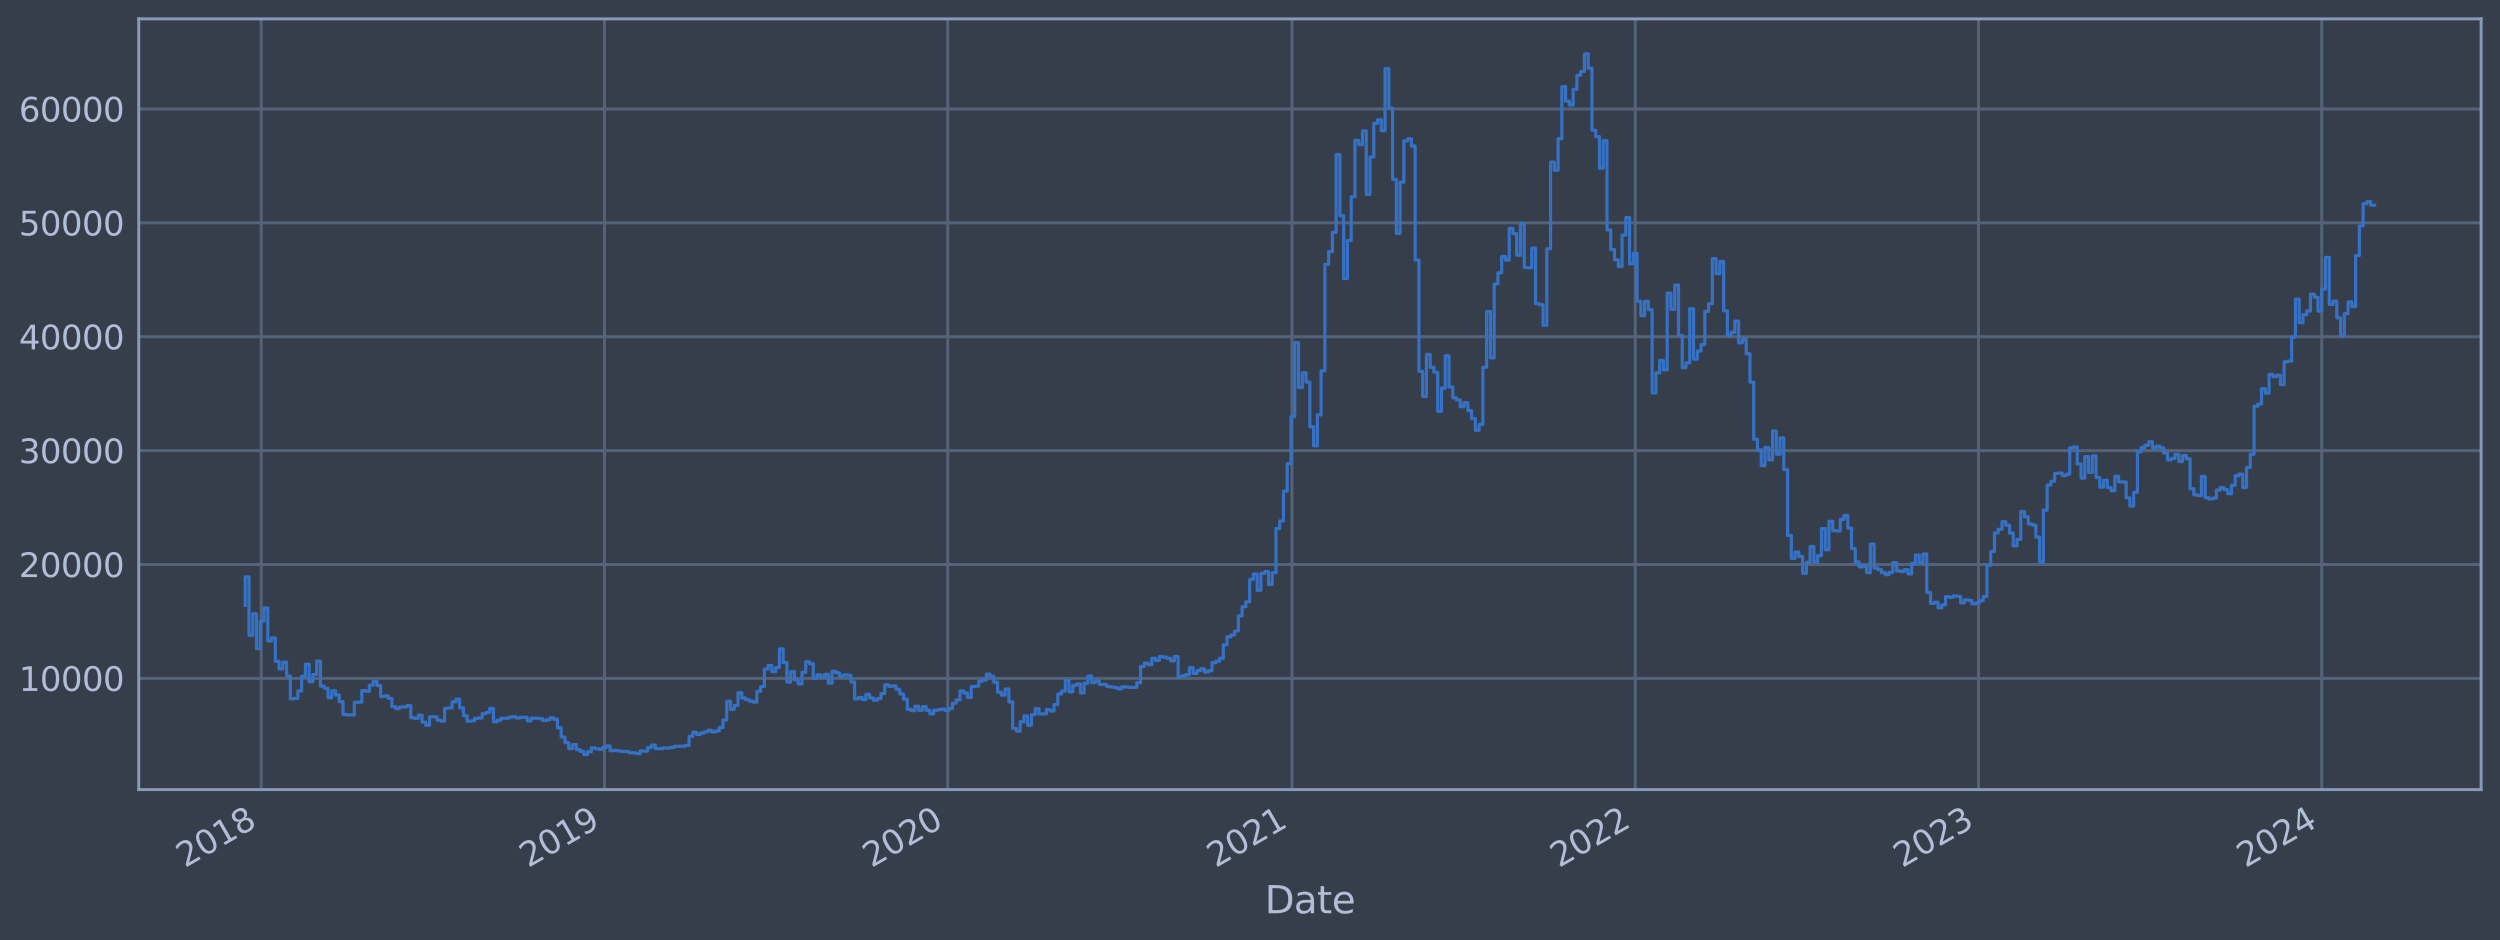 <?xml version="1.0" encoding="utf-8" standalone="no"?>
<!DOCTYPE svg PUBLIC "-//W3C//DTD SVG 1.1//EN"
  "http://www.w3.org/Graphics/SVG/1.1/DTD/svg11.dtd">
<svg xmlns:xlink="http://www.w3.org/1999/xlink" width="952.884pt" height="358.291pt" viewBox="0 0 952.884 358.291" xmlns="http://www.w3.org/2000/svg" version="1.1">
 <defs>
  <style type="text/css">*{stroke-linejoin: round; stroke-linecap: butt}</style>
 </defs>
 <g id="figure_1">
  <g id="patch_1">
   <path d="M 0 358.291 
L 952.884 358.291 
L 952.884 0 
L 0 0 
z
" style="fill: #373e4b"/>
  </g>
  <g id="axes_1">
   <g id="patch_2">
    <path d="M 52.884 300.96 
L 945.684 300.96 
L 945.684 7.2 
L 52.884 7.2 
z
" style="fill: #373e4b"/>
   </g>
   <g id="matplotlib.axis_1">
    <g id="xtick_1">
     <g id="line2d_1">
      <path d="M 99.559 300.96 
L 99.559 7.2 
" clip-path="url(#p005acba44d)" style="fill: none; stroke: #546379; stroke-width: 1.12; stroke-linecap: square"/>
     </g>
     <g id="line2d_2"/>
     <g id="text_1">
      <!-- 2018 -->
      <g style="fill: #b1bed6" transform="translate(70.478 330.885) rotate(-30) scale(0.126 -0.126)">
       <defs>
        <path id="DejaVuSans-32" d="M 1228 531 
L 3431 531 
L 3431 0 
L 469 0 
L 469 531 
Q 828 903 1448 1529 
Q 2069 2156 2228 2338 
Q 2531 2678 2651 2914 
Q 2772 3150 2772 3378 
Q 2772 3750 2511 3984 
Q 2250 4219 1831 4219 
Q 1534 4219 1204 4116 
Q 875 4013 500 3803 
L 500 4441 
Q 881 4594 1212 4672 
Q 1544 4750 1819 4750 
Q 2544 4750 2975 4387 
Q 3406 4025 3406 3419 
Q 3406 3131 3298 2873 
Q 3191 2616 2906 2266 
Q 2828 2175 2409 1742 
Q 1991 1309 1228 531 
z
" transform="scale(0.016)"/>
        <path id="DejaVuSans-30" d="M 2034 4250 
Q 1547 4250 1301 3770 
Q 1056 3291 1056 2328 
Q 1056 1369 1301 889 
Q 1547 409 2034 409 
Q 2525 409 2770 889 
Q 3016 1369 3016 2328 
Q 3016 3291 2770 3770 
Q 2525 4250 2034 4250 
z
M 2034 4750 
Q 2819 4750 3233 4129 
Q 3647 3509 3647 2328 
Q 3647 1150 3233 529 
Q 2819 -91 2034 -91 
Q 1250 -91 836 529 
Q 422 1150 422 2328 
Q 422 3509 836 4129 
Q 1250 4750 2034 4750 
z
" transform="scale(0.016)"/>
        <path id="DejaVuSans-31" d="M 794 531 
L 1825 531 
L 1825 4091 
L 703 3866 
L 703 4441 
L 1819 4666 
L 2450 4666 
L 2450 531 
L 3481 531 
L 3481 0 
L 794 0 
L 794 531 
z
" transform="scale(0.016)"/>
        <path id="DejaVuSans-38" d="M 2034 2216 
Q 1584 2216 1326 1975 
Q 1069 1734 1069 1313 
Q 1069 891 1326 650 
Q 1584 409 2034 409 
Q 2484 409 2743 651 
Q 3003 894 3003 1313 
Q 3003 1734 2745 1975 
Q 2488 2216 2034 2216 
z
M 1403 2484 
Q 997 2584 770 2862 
Q 544 3141 544 3541 
Q 544 4100 942 4425 
Q 1341 4750 2034 4750 
Q 2731 4750 3128 4425 
Q 3525 4100 3525 3541 
Q 3525 3141 3298 2862 
Q 3072 2584 2669 2484 
Q 3125 2378 3379 2068 
Q 3634 1759 3634 1313 
Q 3634 634 3220 271 
Q 2806 -91 2034 -91 
Q 1263 -91 848 271 
Q 434 634 434 1313 
Q 434 1759 690 2068 
Q 947 2378 1403 2484 
z
M 1172 3481 
Q 1172 3119 1398 2916 
Q 1625 2713 2034 2713 
Q 2441 2713 2670 2916 
Q 2900 3119 2900 3481 
Q 2900 3844 2670 4047 
Q 2441 4250 2034 4250 
Q 1625 4250 1398 4047 
Q 1172 3844 1172 3481 
z
" transform="scale(0.016)"/>
       </defs>
       <use xlink:href="#DejaVuSans-32"/>
       <use xlink:href="#DejaVuSans-30" x="63.623"/>
       <use xlink:href="#DejaVuSans-31" x="127.246"/>
       <use xlink:href="#DejaVuSans-38" x="190.869"/>
      </g>
     </g>
    </g>
    <g id="xtick_2">
     <g id="line2d_3">
      <path d="M 230.397 300.96 
L 230.397 7.2 
" clip-path="url(#p005acba44d)" style="fill: none; stroke: #546379; stroke-width: 1.12; stroke-linecap: square"/>
     </g>
     <g id="line2d_4"/>
     <g id="text_2">
      <!-- 2019 -->
      <g style="fill: #b1bed6" transform="translate(201.316 330.885) rotate(-30) scale(0.126 -0.126)">
       <defs>
        <path id="DejaVuSans-39" d="M 703 97 
L 703 672 
Q 941 559 1184 500 
Q 1428 441 1663 441 
Q 2288 441 2617 861 
Q 2947 1281 2994 2138 
Q 2813 1869 2534 1725 
Q 2256 1581 1919 1581 
Q 1219 1581 811 2004 
Q 403 2428 403 3163 
Q 403 3881 828 4315 
Q 1253 4750 1959 4750 
Q 2769 4750 3195 4129 
Q 3622 3509 3622 2328 
Q 3622 1225 3098 567 
Q 2575 -91 1691 -91 
Q 1453 -91 1209 -44 
Q 966 3 703 97 
z
M 1959 2075 
Q 2384 2075 2632 2365 
Q 2881 2656 2881 3163 
Q 2881 3666 2632 3958 
Q 2384 4250 1959 4250 
Q 1534 4250 1286 3958 
Q 1038 3666 1038 3163 
Q 1038 2656 1286 2365 
Q 1534 2075 1959 2075 
z
" transform="scale(0.016)"/>
       </defs>
       <use xlink:href="#DejaVuSans-32"/>
       <use xlink:href="#DejaVuSans-30" x="63.623"/>
       <use xlink:href="#DejaVuSans-31" x="127.246"/>
       <use xlink:href="#DejaVuSans-39" x="190.869"/>
      </g>
     </g>
    </g>
    <g id="xtick_3">
     <g id="line2d_5">
      <path d="M 361.234 300.96 
L 361.234 7.2 
" clip-path="url(#p005acba44d)" style="fill: none; stroke: #546379; stroke-width: 1.12; stroke-linecap: square"/>
     </g>
     <g id="line2d_6"/>
     <g id="text_3">
      <!-- 2020 -->
      <g style="fill: #b1bed6" transform="translate(332.153 330.885) rotate(-30) scale(0.126 -0.126)">
       <use xlink:href="#DejaVuSans-32"/>
       <use xlink:href="#DejaVuSans-30" x="63.623"/>
       <use xlink:href="#DejaVuSans-32" x="127.246"/>
       <use xlink:href="#DejaVuSans-30" x="190.869"/>
      </g>
     </g>
    </g>
    <g id="xtick_4">
     <g id="line2d_7">
      <path d="M 492.43 300.96 
L 492.43 7.2 
" clip-path="url(#p005acba44d)" style="fill: none; stroke: #546379; stroke-width: 1.12; stroke-linecap: square"/>
     </g>
     <g id="line2d_8"/>
     <g id="text_4">
      <!-- 2021 -->
      <g style="fill: #b1bed6" transform="translate(463.349 330.885) rotate(-30) scale(0.126 -0.126)">
       <use xlink:href="#DejaVuSans-32"/>
       <use xlink:href="#DejaVuSans-30" x="63.623"/>
       <use xlink:href="#DejaVuSans-32" x="127.246"/>
       <use xlink:href="#DejaVuSans-31" x="190.869"/>
      </g>
     </g>
    </g>
    <g id="xtick_5">
     <g id="line2d_9">
      <path d="M 623.268 300.96 
L 623.268 7.2 
" clip-path="url(#p005acba44d)" style="fill: none; stroke: #546379; stroke-width: 1.12; stroke-linecap: square"/>
     </g>
     <g id="line2d_10"/>
     <g id="text_5">
      <!-- 2022 -->
      <g style="fill: #b1bed6" transform="translate(594.187 330.885) rotate(-30) scale(0.126 -0.126)">
       <use xlink:href="#DejaVuSans-32"/>
       <use xlink:href="#DejaVuSans-30" x="63.623"/>
       <use xlink:href="#DejaVuSans-32" x="127.246"/>
       <use xlink:href="#DejaVuSans-32" x="190.869"/>
      </g>
     </g>
    </g>
    <g id="xtick_6">
     <g id="line2d_11">
      <path d="M 754.105 300.96 
L 754.105 7.2 
" clip-path="url(#p005acba44d)" style="fill: none; stroke: #546379; stroke-width: 1.12; stroke-linecap: square"/>
     </g>
     <g id="line2d_12"/>
     <g id="text_6">
      <!-- 2023 -->
      <g style="fill: #b1bed6" transform="translate(725.024 330.885) rotate(-30) scale(0.126 -0.126)">
       <defs>
        <path id="DejaVuSans-33" d="M 2597 2516 
Q 3050 2419 3304 2112 
Q 3559 1806 3559 1356 
Q 3559 666 3084 287 
Q 2609 -91 1734 -91 
Q 1441 -91 1130 -33 
Q 819 25 488 141 
L 488 750 
Q 750 597 1062 519 
Q 1375 441 1716 441 
Q 2309 441 2620 675 
Q 2931 909 2931 1356 
Q 2931 1769 2642 2001 
Q 2353 2234 1838 2234 
L 1294 2234 
L 1294 2753 
L 1863 2753 
Q 2328 2753 2575 2939 
Q 2822 3125 2822 3475 
Q 2822 3834 2567 4026 
Q 2313 4219 1838 4219 
Q 1578 4219 1281 4162 
Q 984 4106 628 3988 
L 628 4550 
Q 988 4650 1302 4700 
Q 1616 4750 1894 4750 
Q 2613 4750 3031 4423 
Q 3450 4097 3450 3541 
Q 3450 3153 3228 2886 
Q 3006 2619 2597 2516 
z
" transform="scale(0.016)"/>
       </defs>
       <use xlink:href="#DejaVuSans-32"/>
       <use xlink:href="#DejaVuSans-30" x="63.623"/>
       <use xlink:href="#DejaVuSans-32" x="127.246"/>
       <use xlink:href="#DejaVuSans-33" x="190.869"/>
      </g>
     </g>
    </g>
    <g id="xtick_7">
     <g id="line2d_13">
      <path d="M 884.943 300.96 
L 884.943 7.2 
" clip-path="url(#p005acba44d)" style="fill: none; stroke: #546379; stroke-width: 1.12; stroke-linecap: square"/>
     </g>
     <g id="line2d_14"/>
     <g id="text_7">
      <!-- 2024 -->
      <g style="fill: #b1bed6" transform="translate(855.862 330.885) rotate(-30) scale(0.126 -0.126)">
       <defs>
        <path id="DejaVuSans-34" d="M 2419 4116 
L 825 1625 
L 2419 1625 
L 2419 4116 
z
M 2253 4666 
L 3047 4666 
L 3047 1625 
L 3713 1625 
L 3713 1100 
L 3047 1100 
L 3047 0 
L 2419 0 
L 2419 1100 
L 313 1100 
L 313 1709 
L 2253 4666 
z
" transform="scale(0.016)"/>
       </defs>
       <use xlink:href="#DejaVuSans-32"/>
       <use xlink:href="#DejaVuSans-30" x="63.623"/>
       <use xlink:href="#DejaVuSans-32" x="127.246"/>
       <use xlink:href="#DejaVuSans-34" x="190.869"/>
      </g>
     </g>
    </g>
    <g id="text_8">
     <!-- Date -->
     <g style="fill: #b1bed6" transform="translate(482.075 348.096) scale(0.144 -0.144)">
      <defs>
       <path id="DejaVuSans-44" d="M 1259 4147 
L 1259 519 
L 2022 519 
Q 2988 519 3436 956 
Q 3884 1394 3884 2338 
Q 3884 3275 3436 3711 
Q 2988 4147 2022 4147 
L 1259 4147 
z
M 628 4666 
L 1925 4666 
Q 3281 4666 3915 4102 
Q 4550 3538 4550 2338 
Q 4550 1131 3912 565 
Q 3275 0 1925 0 
L 628 0 
L 628 4666 
z
" transform="scale(0.016)"/>
       <path id="DejaVuSans-61" d="M 2194 1759 
Q 1497 1759 1228 1600 
Q 959 1441 959 1056 
Q 959 750 1161 570 
Q 1363 391 1709 391 
Q 2188 391 2477 730 
Q 2766 1069 2766 1631 
L 2766 1759 
L 2194 1759 
z
M 3341 1997 
L 3341 0 
L 2766 0 
L 2766 531 
Q 2569 213 2275 61 
Q 1981 -91 1556 -91 
Q 1019 -91 701 211 
Q 384 513 384 1019 
Q 384 1609 779 1909 
Q 1175 2209 1959 2209 
L 2766 2209 
L 2766 2266 
Q 2766 2663 2505 2880 
Q 2244 3097 1772 3097 
Q 1472 3097 1187 3025 
Q 903 2953 641 2809 
L 641 3341 
Q 956 3463 1253 3523 
Q 1550 3584 1831 3584 
Q 2591 3584 2966 3190 
Q 3341 2797 3341 1997 
z
" transform="scale(0.016)"/>
       <path id="DejaVuSans-74" d="M 1172 4494 
L 1172 3500 
L 2356 3500 
L 2356 3053 
L 1172 3053 
L 1172 1153 
Q 1172 725 1289 603 
Q 1406 481 1766 481 
L 2356 481 
L 2356 0 
L 1766 0 
Q 1100 0 847 248 
Q 594 497 594 1153 
L 594 3053 
L 172 3053 
L 172 3500 
L 594 3500 
L 594 4494 
L 1172 4494 
z
" transform="scale(0.016)"/>
       <path id="DejaVuSans-65" d="M 3597 1894 
L 3597 1613 
L 953 1613 
Q 991 1019 1311 708 
Q 1631 397 2203 397 
Q 2534 397 2845 478 
Q 3156 559 3463 722 
L 3463 178 
Q 3153 47 2828 -22 
Q 2503 -91 2169 -91 
Q 1331 -91 842 396 
Q 353 884 353 1716 
Q 353 2575 817 3079 
Q 1281 3584 2069 3584 
Q 2775 3584 3186 3129 
Q 3597 2675 3597 1894 
z
M 3022 2063 
Q 3016 2534 2758 2815 
Q 2500 3097 2075 3097 
Q 1594 3097 1305 2825 
Q 1016 2553 972 2059 
L 3022 2063 
z
" transform="scale(0.016)"/>
      </defs>
      <use xlink:href="#DejaVuSans-44"/>
      <use xlink:href="#DejaVuSans-61" x="77.002"/>
      <use xlink:href="#DejaVuSans-74" x="138.281"/>
      <use xlink:href="#DejaVuSans-65" x="177.49"/>
     </g>
    </g>
   </g>
   <g id="matplotlib.axis_2">
    <g id="ytick_1">
     <g id="line2d_15">
      <path d="M 52.884 258.563 
L 945.684 258.563 
" clip-path="url(#p005acba44d)" style="fill: none; stroke: #546379; stroke-width: 1.12; stroke-linecap: square"/>
     </g>
     <g id="line2d_16"/>
     <g id="text_9">
      <!-- 10000 -->
      <g style="fill: #b1bed6" transform="translate(7.2 263.35) scale(0.126 -0.126)">
       <use xlink:href="#DejaVuSans-31"/>
       <use xlink:href="#DejaVuSans-30" x="63.623"/>
       <use xlink:href="#DejaVuSans-30" x="127.246"/>
       <use xlink:href="#DejaVuSans-30" x="190.869"/>
       <use xlink:href="#DejaVuSans-30" x="254.492"/>
      </g>
     </g>
    </g>
    <g id="ytick_2">
     <g id="line2d_17">
      <path d="M 52.884 215.161 
L 945.684 215.161 
" clip-path="url(#p005acba44d)" style="fill: none; stroke: #546379; stroke-width: 1.12; stroke-linecap: square"/>
     </g>
     <g id="line2d_18"/>
     <g id="text_10">
      <!-- 20000 -->
      <g style="fill: #b1bed6" transform="translate(7.2 219.948) scale(0.126 -0.126)">
       <use xlink:href="#DejaVuSans-32"/>
       <use xlink:href="#DejaVuSans-30" x="63.623"/>
       <use xlink:href="#DejaVuSans-30" x="127.246"/>
       <use xlink:href="#DejaVuSans-30" x="190.869"/>
       <use xlink:href="#DejaVuSans-30" x="254.492"/>
      </g>
     </g>
    </g>
    <g id="ytick_3">
     <g id="line2d_19">
      <path d="M 52.884 171.76 
L 945.684 171.76 
" clip-path="url(#p005acba44d)" style="fill: none; stroke: #546379; stroke-width: 1.12; stroke-linecap: square"/>
     </g>
     <g id="line2d_20"/>
     <g id="text_11">
      <!-- 30000 -->
      <g style="fill: #b1bed6" transform="translate(7.2 176.547) scale(0.126 -0.126)">
       <use xlink:href="#DejaVuSans-33"/>
       <use xlink:href="#DejaVuSans-30" x="63.623"/>
       <use xlink:href="#DejaVuSans-30" x="127.246"/>
       <use xlink:href="#DejaVuSans-30" x="190.869"/>
       <use xlink:href="#DejaVuSans-30" x="254.492"/>
      </g>
     </g>
    </g>
    <g id="ytick_4">
     <g id="line2d_21">
      <path d="M 52.884 128.358 
L 945.684 128.358 
" clip-path="url(#p005acba44d)" style="fill: none; stroke: #546379; stroke-width: 1.12; stroke-linecap: square"/>
     </g>
     <g id="line2d_22"/>
     <g id="text_12">
      <!-- 40000 -->
      <g style="fill: #b1bed6" transform="translate(7.2 133.145) scale(0.126 -0.126)">
       <use xlink:href="#DejaVuSans-34"/>
       <use xlink:href="#DejaVuSans-30" x="63.623"/>
       <use xlink:href="#DejaVuSans-30" x="127.246"/>
       <use xlink:href="#DejaVuSans-30" x="190.869"/>
       <use xlink:href="#DejaVuSans-30" x="254.492"/>
      </g>
     </g>
    </g>
    <g id="ytick_5">
     <g id="line2d_23">
      <path d="M 52.884 84.956 
L 945.684 84.956 
" clip-path="url(#p005acba44d)" style="fill: none; stroke: #546379; stroke-width: 1.12; stroke-linecap: square"/>
     </g>
     <g id="line2d_24"/>
     <g id="text_13">
      <!-- 50000 -->
      <g style="fill: #b1bed6" transform="translate(7.2 89.743) scale(0.126 -0.126)">
       <defs>
        <path id="DejaVuSans-35" d="M 691 4666 
L 3169 4666 
L 3169 4134 
L 1269 4134 
L 1269 2991 
Q 1406 3038 1543 3061 
Q 1681 3084 1819 3084 
Q 2600 3084 3056 2656 
Q 3513 2228 3513 1497 
Q 3513 744 3044 326 
Q 2575 -91 1722 -91 
Q 1428 -91 1123 -41 
Q 819 9 494 109 
L 494 744 
Q 775 591 1075 516 
Q 1375 441 1709 441 
Q 2250 441 2565 725 
Q 2881 1009 2881 1497 
Q 2881 1984 2565 2268 
Q 2250 2553 1709 2553 
Q 1456 2553 1204 2497 
Q 953 2441 691 2322 
L 691 4666 
z
" transform="scale(0.016)"/>
       </defs>
       <use xlink:href="#DejaVuSans-35"/>
       <use xlink:href="#DejaVuSans-30" x="63.623"/>
       <use xlink:href="#DejaVuSans-30" x="127.246"/>
       <use xlink:href="#DejaVuSans-30" x="190.869"/>
       <use xlink:href="#DejaVuSans-30" x="254.492"/>
      </g>
     </g>
    </g>
    <g id="ytick_6">
     <g id="line2d_25">
      <path d="M 52.884 41.554 
L 945.684 41.554 
" clip-path="url(#p005acba44d)" style="fill: none; stroke: #546379; stroke-width: 1.12; stroke-linecap: square"/>
     </g>
     <g id="line2d_26"/>
     <g id="text_14">
      <!-- 60000 -->
      <g style="fill: #b1bed6" transform="translate(7.2 46.341) scale(0.126 -0.126)">
       <defs>
        <path id="DejaVuSans-36" d="M 2113 2584 
Q 1688 2584 1439 2293 
Q 1191 2003 1191 1497 
Q 1191 994 1439 701 
Q 1688 409 2113 409 
Q 2538 409 2786 701 
Q 3034 994 3034 1497 
Q 3034 2003 2786 2293 
Q 2538 2584 2113 2584 
z
M 3366 4563 
L 3366 3988 
Q 3128 4100 2886 4159 
Q 2644 4219 2406 4219 
Q 1781 4219 1451 3797 
Q 1122 3375 1075 2522 
Q 1259 2794 1537 2939 
Q 1816 3084 2150 3084 
Q 2853 3084 3261 2657 
Q 3669 2231 3669 1497 
Q 3669 778 3244 343 
Q 2819 -91 2113 -91 
Q 1303 -91 875 529 
Q 447 1150 447 2328 
Q 447 3434 972 4092 
Q 1497 4750 2381 4750 
Q 2619 4750 2861 4703 
Q 3103 4656 3366 4563 
z
" transform="scale(0.016)"/>
       </defs>
       <use xlink:href="#DejaVuSans-36"/>
       <use xlink:href="#DejaVuSans-30" x="63.623"/>
       <use xlink:href="#DejaVuSans-30" x="127.246"/>
       <use xlink:href="#DejaVuSans-30" x="190.869"/>
       <use xlink:href="#DejaVuSans-30" x="254.492"/>
      </g>
     </g>
    </g>
   </g>
   <g id="line2d_27">
    <path d="M 93.466 230.751 
L 93.466 219.884 
L 94.899 219.884 
L 94.899 242.172 
L 96.333 242.172 
L 96.333 233.92 
L 97.767 233.92 
L 97.767 247.224 
L 99.201 247.224 
L 99.201 236.692 
L 100.635 236.692 
L 100.635 231.685 
L 102.069 231.685 
L 102.069 244.303 
L 103.502 244.303 
L 103.502 243.138 
L 104.936 243.138 
L 104.936 252.025 
L 106.37 252.025 
L 106.37 254.954 
L 107.804 254.954 
L 107.804 252.351 
L 109.238 252.351 
L 109.238 257.678 
L 110.672 257.678 
L 110.672 266.367 
L 112.105 266.367 
L 112.105 266.18 
L 113.539 266.18 
L 113.539 263.356 
L 114.973 263.356 
L 114.973 257.788 
L 116.407 257.788 
L 116.407 253.155 
L 117.841 253.155 
L 117.841 259.866 
L 119.275 259.866 
L 119.275 257.122 
L 120.708 257.122 
L 120.708 251.98 
L 122.142 251.98 
L 122.142 261.495 
L 123.576 261.495 
L 123.576 262.339 
L 125.01 262.339 
L 125.01 265.951 
L 126.444 265.951 
L 126.444 263.294 
L 127.878 263.294 
L 127.878 264.927 
L 129.311 264.927 
L 129.311 267.458 
L 130.745 267.458 
L 130.745 272.332 
L 132.179 272.332 
L 132.179 272.51 
L 135.047 272.519 
L 135.047 267.698 
L 137.914 267.646 
L 137.914 263.205 
L 139.348 263.205 
L 139.348 263.467 
L 140.782 263.467 
L 140.782 261.174 
L 142.216 261.174 
L 142.216 259.634 
L 143.65 259.634 
L 143.65 261.301 
L 145.084 261.301 
L 145.084 265.521 
L 146.517 265.521 
L 146.517 265.199 
L 147.951 265.199 
L 147.951 266.193 
L 149.385 266.193 
L 149.385 269.362 
L 150.819 269.362 
L 150.819 270.088 
L 152.253 270.088 
L 152.253 269.459 
L 155.121 269.433 
L 155.121 268.912 
L 156.554 268.912 
L 156.554 273.524 
L 157.988 273.524 
L 157.988 273.803 
L 159.422 273.803 
L 159.422 272.622 
L 160.856 272.622 
L 160.856 275.242 
L 162.29 275.242 
L 162.29 276.453 
L 163.724 276.453 
L 163.724 273.205 
L 166.591 273.196 
L 166.591 274.495 
L 168.025 274.495 
L 168.025 274.844 
L 169.459 274.844 
L 169.459 269.973 
L 170.893 269.973 
L 170.893 269.819 
L 172.327 269.819 
L 172.327 267.505 
L 173.76 267.505 
L 173.76 266.499 
L 175.194 266.499 
L 175.194 269.784 
L 176.628 269.784 
L 176.628 272.807 
L 178.062 272.807 
L 178.062 274.935 
L 179.496 274.935 
L 179.496 274.749 
L 180.93 274.749 
L 180.93 273.812 
L 182.363 273.812 
L 182.363 273.641 
L 183.797 273.641 
L 183.797 272.012 
L 185.231 272.012 
L 185.231 271.502 
L 186.665 271.502 
L 186.665 270.025 
L 188.099 270.025 
L 188.099 275.125 
L 189.533 275.125 
L 189.533 274.509 
L 190.966 274.509 
L 190.966 273.765 
L 193.834 273.771 
L 193.834 273.392 
L 195.268 273.392 
L 195.268 273.195 
L 196.702 273.195 
L 196.702 273.661 
L 198.136 273.661 
L 198.136 273.434 
L 201.003 273.402 
L 201.003 274.773 
L 202.437 274.773 
L 202.437 273.712 
L 205.305 273.78 
L 205.305 273.875 
L 206.739 273.875 
L 206.739 274.615 
L 208.172 274.615 
L 208.172 274.356 
L 209.606 274.356 
L 209.606 273.594 
L 211.04 273.594 
L 211.04 274.151 
L 212.474 274.151 
L 212.474 277.405 
L 213.908 277.405 
L 213.908 280.92 
L 215.342 280.92 
L 215.342 283.072 
L 216.775 283.072 
L 216.775 285.349 
L 218.209 285.349 
L 218.209 283.788 
L 219.643 283.788 
L 219.643 285.711 
L 221.077 285.711 
L 221.077 286.391 
L 222.511 286.391 
L 222.511 287.607 
L 223.945 287.607 
L 223.945 286.529 
L 225.378 286.529 
L 225.378 285.039 
L 226.812 285.039 
L 226.812 285.379 
L 228.246 285.379 
L 228.246 285.601 
L 229.68 285.601 
L 229.68 284.902 
L 231.114 284.902 
L 231.114 284.293 
L 232.548 284.293 
L 232.548 286.14 
L 233.981 286.14 
L 233.981 285.982 
L 235.415 285.982 
L 235.415 286.229 
L 236.849 286.229 
L 236.849 286.395 
L 239.717 286.443 
L 239.717 286.905 
L 242.584 286.965 
L 242.584 287.231 
L 244.018 287.231 
L 244.018 286.213 
L 246.886 286.305 
L 246.886 284.923 
L 248.32 284.923 
L 248.32 283.998 
L 249.754 283.998 
L 249.754 285.328 
L 252.621 285.409 
L 252.621 285.096 
L 255.489 285.12 
L 255.489 284.88 
L 256.923 284.88 
L 256.923 284.478 
L 261.224 284.394 
L 261.224 284.109 
L 262.658 284.109 
L 262.658 280.649 
L 264.092 280.649 
L 264.092 279.098 
L 265.526 279.098 
L 265.526 279.948 
L 266.96 279.948 
L 266.96 279.411 
L 268.394 279.411 
L 268.394 278.922 
L 269.827 278.922 
L 269.827 278.38 
L 271.261 278.38 
L 271.261 278.957 
L 272.695 278.957 
L 272.695 278.571 
L 274.129 278.571 
L 274.129 277.293 
L 275.563 277.293 
L 275.563 274.414 
L 276.997 274.414 
L 276.997 267.275 
L 278.43 267.275 
L 278.43 270.433 
L 279.864 270.433 
L 279.864 268.867 
L 281.298 268.867 
L 281.298 264.013 
L 282.732 264.013 
L 282.732 266.061 
L 284.166 266.061 
L 284.166 266.658 
L 285.6 266.658 
L 285.6 267.251 
L 287.033 267.251 
L 287.033 267.601 
L 288.467 267.601 
L 288.467 263.513 
L 289.901 263.513 
L 289.901 261.681 
L 291.335 261.681 
L 291.335 255.028 
L 292.769 255.028 
L 292.769 253.646 
L 294.203 253.646 
L 294.203 256.051 
L 295.636 256.051 
L 295.636 254.418 
L 297.07 254.418 
L 297.07 247.336 
L 298.504 247.336 
L 298.504 252.534 
L 299.938 252.534 
L 299.938 259.977 
L 301.372 259.977 
L 301.372 256.014 
L 302.806 256.014 
L 302.806 259.105 
L 304.239 259.105 
L 304.239 260.728 
L 305.673 260.728 
L 305.673 256.265 
L 307.107 256.265 
L 307.107 252.202 
L 308.541 252.202 
L 308.541 252.998 
L 309.975 252.998 
L 309.975 258.49 
L 311.409 258.49 
L 311.409 257.185 
L 312.842 257.185 
L 312.842 258.077 
L 314.276 258.077 
L 314.276 257 
L 315.71 257 
L 315.71 260.395 
L 317.144 260.395 
L 317.144 255.867 
L 318.578 255.867 
L 318.578 256.449 
L 320.012 256.449 
L 320.012 257.872 
L 321.445 257.872 
L 321.445 257.216 
L 322.879 257.216 
L 322.879 257.366 
L 324.313 257.366 
L 324.313 259.937 
L 325.747 259.937 
L 325.747 266.402 
L 327.181 266.402 
L 327.181 265.842 
L 328.615 265.842 
L 328.615 266.603 
L 330.048 266.603 
L 330.048 264.692 
L 331.482 264.692 
L 331.482 266.012 
L 332.916 266.012 
L 332.916 266.91 
L 334.35 266.91 
L 334.35 266.278 
L 335.784 266.278 
L 335.784 264.35 
L 337.218 264.35 
L 337.218 261.023 
L 338.651 261.023 
L 338.651 261.596 
L 340.085 261.596 
L 340.085 261.413 
L 341.519 261.413 
L 341.519 262.742 
L 342.953 262.742 
L 342.953 264.499 
L 344.387 264.499 
L 344.387 266.48 
L 345.821 266.48 
L 345.821 270.341 
L 347.255 270.341 
L 347.255 270.874 
L 348.688 270.874 
L 348.688 269.163 
L 350.122 269.163 
L 350.122 270.747 
L 351.556 270.747 
L 351.556 269.317 
L 352.99 269.317 
L 352.99 270.763 
L 354.424 270.763 
L 354.424 272.107 
L 355.858 272.107 
L 355.858 270.758 
L 357.291 270.758 
L 357.291 270.496 
L 358.725 270.496 
L 358.725 270.277 
L 360.159 270.277 
L 360.159 270.821 
L 361.593 270.821 
L 361.593 270.058 
L 363.027 270.058 
L 363.027 268.034 
L 364.461 268.034 
L 364.461 266.787 
L 365.894 266.787 
L 365.894 263.336 
L 367.328 263.336 
L 367.328 264.109 
L 368.762 264.109 
L 368.762 265.823 
L 370.196 265.823 
L 370.196 261.689 
L 371.63 261.689 
L 371.63 261.538 
L 373.064 261.538 
L 373.064 259.624 
L 374.497 259.624 
L 374.497 259.193 
L 375.931 259.193 
L 375.931 256.964 
L 377.365 256.964 
L 377.365 257.779 
L 378.799 257.779 
L 378.799 259.997 
L 380.233 259.997 
L 380.233 263.834 
L 381.667 263.834 
L 381.667 264.925 
L 383.1 264.925 
L 383.1 262.611 
L 384.534 262.611 
L 384.534 267.539 
L 385.968 267.539 
L 385.968 277.621 
L 387.402 277.621 
L 387.402 278.712 
L 388.836 278.712 
L 388.836 275.1 
L 390.27 275.1 
L 390.27 272.893 
L 391.703 272.893 
L 391.703 276.421 
L 393.137 276.421 
L 393.137 272.412 
L 394.571 272.412 
L 394.571 270.094 
L 396.005 270.094 
L 396.005 272.134 
L 398.873 272.14 
L 398.873 270.458 
L 400.306 270.458 
L 400.306 271.015 
L 401.74 271.015 
L 401.74 268.549 
L 403.174 268.549 
L 403.174 264.515 
L 404.608 264.515 
L 404.608 263.399 
L 406.042 263.399 
L 406.042 259.337 
L 407.476 259.337 
L 407.476 263.708 
L 408.909 263.708 
L 408.909 261.229 
L 410.343 261.229 
L 410.343 260.687 
L 411.777 260.687 
L 411.777 264.072 
L 413.211 264.072 
L 413.211 260.433 
L 414.645 260.433 
L 414.645 257.677 
L 416.079 257.677 
L 416.079 260.196 
L 417.512 260.196 
L 417.512 259.539 
L 418.946 259.539 
L 418.946 260.848 
L 421.814 260.929 
L 421.814 261.667 
L 423.248 261.667 
L 423.248 261.858 
L 424.682 261.858 
L 424.682 262.099 
L 426.115 262.099 
L 426.115 262.589 
L 427.549 262.589 
L 427.549 261.791 
L 430.417 261.879 
L 430.417 262.064 
L 433.285 261.972 
L 433.285 260.242 
L 434.719 260.242 
L 434.719 254.039 
L 436.152 254.039 
L 436.152 252.731 
L 437.586 252.731 
L 437.586 253.38 
L 439.02 253.38 
L 439.02 250.892 
L 440.454 250.892 
L 440.454 251.736 
L 441.888 251.736 
L 441.888 250.256 
L 443.322 250.256 
L 443.322 250.465 
L 444.755 250.465 
L 444.755 250.907 
L 446.189 250.907 
L 446.189 251.902 
L 447.623 251.902 
L 447.623 250.216 
L 449.057 250.216 
L 449.057 257.87 
L 450.491 257.87 
L 450.491 257.574 
L 451.925 257.574 
L 451.925 257.128 
L 453.358 257.128 
L 453.358 254.467 
L 454.792 254.467 
L 454.792 256.695 
L 456.226 256.695 
L 456.226 255.556 
L 457.66 255.556 
L 457.66 254.914 
L 459.094 254.914 
L 459.094 256.168 
L 460.528 256.168 
L 460.528 255.652 
L 461.961 255.652 
L 461.961 252.589 
L 463.395 252.589 
L 463.395 252.037 
L 464.829 252.037 
L 464.829 250.933 
L 466.263 250.933 
L 466.263 245.783 
L 467.697 245.783 
L 467.697 242.715 
L 469.131 242.715 
L 469.131 242.026 
L 470.564 242.026 
L 470.564 240.527 
L 471.998 240.527 
L 471.998 234.733 
L 473.432 234.733 
L 473.432 231.239 
L 474.866 231.239 
L 474.866 229.375 
L 476.3 229.375 
L 476.3 220.858 
L 477.734 220.858 
L 477.734 218.753 
L 479.167 218.753 
L 479.167 225.003 
L 480.601 225.003 
L 480.601 218.516 
L 482.035 218.516 
L 482.035 217.862 
L 483.469 217.862 
L 483.469 222.766 
L 484.903 222.766 
L 484.903 218.301 
L 486.337 218.301 
L 486.337 201.486 
L 487.77 201.486 
L 487.77 198.56 
L 489.204 198.56 
L 489.204 187.197 
L 490.638 187.197 
L 490.638 176.722 
L 492.072 176.722 
L 492.072 158.736 
L 493.506 158.736 
L 493.506 130.588 
L 494.94 130.588 
L 494.94 147.694 
L 496.373 147.694 
L 496.373 142.123 
L 497.807 142.123 
L 497.807 145.631 
L 499.241 145.631 
L 499.241 162.646 
L 500.675 162.646 
L 500.675 169.94 
L 502.109 169.94 
L 502.109 158.147 
L 503.543 158.147 
L 503.543 141.369 
L 504.976 141.369 
L 504.976 100.735 
L 506.41 100.735 
L 506.41 95.93 
L 507.844 95.93 
L 507.844 88.601 
L 509.278 88.601 
L 509.278 58.91 
L 510.712 58.91 
L 510.712 82.244 
L 512.146 82.244 
L 512.146 106.162 
L 513.579 106.162 
L 513.579 91.688 
L 515.013 91.688 
L 515.013 74.976 
L 516.447 74.976 
L 516.447 53.475 
L 517.881 53.475 
L 517.881 55.128 
L 519.315 55.128 
L 519.315 49.862 
L 520.749 49.862 
L 520.749 74.07 
L 522.182 74.07 
L 522.182 59.854 
L 523.616 59.854 
L 523.616 47.036 
L 525.05 47.036 
L 525.05 45.659 
L 526.484 45.659 
L 526.484 49.789 
L 527.918 49.789 
L 527.918 26.127 
L 529.352 26.127 
L 529.352 41.176 
L 530.786 41.176 
L 530.786 68.425 
L 532.219 68.425 
L 532.219 88.968 
L 533.653 88.968 
L 533.653 69.4 
L 535.087 69.4 
L 535.087 53.649 
L 536.521 53.649 
L 536.521 52.924 
L 537.955 52.924 
L 537.955 55.66 
L 539.389 55.66 
L 539.389 99.12 
L 540.822 99.12 
L 540.822 141.533 
L 542.256 141.533 
L 542.256 151.124 
L 543.69 151.124 
L 543.69 135.105 
L 545.124 135.105 
L 545.124 140.03 
L 546.558 140.03 
L 546.558 141.875 
L 547.992 141.875 
L 547.992 156.785 
L 549.425 156.785 
L 549.425 147.911 
L 550.859 147.911 
L 550.859 135.628 
L 552.293 135.628 
L 552.293 147.488 
L 553.727 147.488 
L 553.727 151.624 
L 555.161 151.624 
L 555.161 152.417 
L 556.595 152.417 
L 556.595 155.02 
L 558.028 155.02 
L 558.028 153.483 
L 559.462 153.483 
L 559.462 156.501 
L 560.896 156.501 
L 560.896 159.544 
L 562.33 159.544 
L 562.33 164.019 
L 563.764 164.019 
L 563.764 161.786 
L 565.198 161.786 
L 565.198 139.997 
L 566.631 139.997 
L 566.631 118.748 
L 568.065 118.748 
L 568.065 136.439 
L 569.499 136.439 
L 569.499 108.245 
L 570.933 108.245 
L 570.933 104.003 
L 572.367 104.003 
L 572.367 97.732 
L 573.801 97.732 
L 573.801 99.128 
L 575.234 99.128 
L 575.234 87.024 
L 576.668 87.024 
L 576.668 89.049 
L 578.102 89.049 
L 578.102 97.3 
L 579.536 97.3 
L 579.536 85.184 
L 580.97 85.184 
L 580.97 101.976 
L 583.837 102.06 
L 583.837 94.568 
L 585.271 94.568 
L 585.271 115.764 
L 586.705 115.764 
L 586.705 116.138 
L 588.139 116.138 
L 588.139 123.969 
L 589.573 123.969 
L 589.573 94.821 
L 591.007 94.821 
L 591.007 61.763 
L 592.44 61.763 
L 592.44 64.879 
L 593.874 64.879 
L 593.874 52.848 
L 595.308 52.848 
L 595.308 32.997 
L 596.742 32.997 
L 596.742 38.529 
L 598.176 38.529 
L 598.176 40.056 
L 599.61 40.056 
L 599.61 34.04 
L 601.043 34.04 
L 601.043 28.729 
L 602.477 28.729 
L 602.477 27.261 
L 603.911 27.261 
L 603.911 20.553 
L 605.345 20.553 
L 605.345 25.998 
L 606.779 25.998 
L 606.779 49.657 
L 608.213 49.657 
L 608.213 52.065 
L 609.646 52.065 
L 609.646 64.118 
L 611.08 64.118 
L 611.08 53.577 
L 612.514 53.577 
L 612.514 87.645 
L 613.948 87.645 
L 613.948 95.113 
L 615.382 95.113 
L 615.382 99.031 
L 616.816 99.031 
L 616.816 101.564 
L 618.249 101.564 
L 618.249 89.58 
L 619.683 89.58 
L 619.683 82.912 
L 621.117 82.912 
L 621.117 100.542 
L 622.551 100.542 
L 622.551 96.553 
L 623.985 96.553 
L 623.985 114.814 
L 625.419 114.814 
L 625.419 120.333 
L 626.853 120.333 
L 626.853 114.906 
L 628.286 114.906 
L 628.286 118.022 
L 629.72 118.022 
L 629.72 149.749 
L 631.154 149.749 
L 631.154 142.144 
L 632.588 142.144 
L 632.588 137.391 
L 634.022 137.391 
L 634.022 140.977 
L 635.456 140.977 
L 635.456 111.717 
L 636.889 111.717 
L 636.889 117.936 
L 638.323 117.936 
L 638.323 108.67 
L 639.757 108.67 
L 639.757 127.858 
L 641.191 127.858 
L 641.191 140.113 
L 642.625 140.113 
L 642.625 138.32 
L 644.059 138.32 
L 644.059 117.662 
L 645.492 117.662 
L 645.492 136.897 
L 646.926 136.897 
L 646.926 133.822 
L 648.36 133.822 
L 648.36 131.305 
L 649.794 131.305 
L 649.794 118.712 
L 651.228 118.712 
L 651.228 115.749 
L 652.662 115.749 
L 652.662 98.59 
L 654.095 98.59 
L 654.095 104.316 
L 655.529 104.316 
L 655.529 99.664 
L 656.963 99.664 
L 656.963 118.467 
L 658.397 118.467 
L 658.397 127.914 
L 659.831 127.914 
L 659.831 126.67 
L 661.265 126.67 
L 661.265 122.387 
L 662.698 122.387 
L 662.698 130.677 
L 664.132 130.677 
L 664.132 129.356 
L 665.566 129.356 
L 665.566 134.822 
L 667 134.822 
L 667 145.662 
L 668.434 145.662 
L 668.434 167.402 
L 669.868 167.402 
L 669.868 171.436 
L 671.301 171.436 
L 671.301 177.484 
L 672.735 177.484 
L 672.735 170.549 
L 674.169 170.549 
L 674.169 175.258 
L 675.603 175.258 
L 675.603 164.314 
L 677.037 164.314 
L 677.037 173.141 
L 678.471 173.141 
L 678.471 166.908 
L 679.904 166.908 
L 679.904 178.945 
L 681.338 178.945 
L 681.338 204.091 
L 682.772 204.091 
L 682.772 212.816 
L 684.206 212.816 
L 684.206 210.438 
L 685.64 210.438 
L 685.64 212.114 
L 687.074 212.114 
L 687.074 218.518 
L 688.507 218.518 
L 688.507 214.372 
L 689.941 214.372 
L 689.941 208.293 
L 691.375 208.293 
L 691.375 214.191 
L 692.809 214.191 
L 692.809 211.801 
L 694.243 211.801 
L 694.243 201.472 
L 695.677 201.472 
L 695.677 209.516 
L 697.11 209.516 
L 697.11 198.703 
L 698.544 198.703 
L 698.544 202.22 
L 699.978 202.22 
L 699.978 202.37 
L 701.412 202.37 
L 701.412 197.975 
L 702.846 197.975 
L 702.846 196.434 
L 704.28 196.434 
L 704.28 201.299 
L 705.713 201.299 
L 705.713 209.072 
L 707.147 209.072 
L 707.147 214.149 
L 708.581 214.149 
L 708.581 216.06 
L 710.015 216.06 
L 710.015 215.878 
L 711.449 215.878 
L 711.449 218.286 
L 712.883 218.286 
L 712.883 207.373 
L 714.316 207.373 
L 714.316 216.487 
L 715.75 216.487 
L 715.75 217.148 
L 717.184 217.148 
L 717.184 218.284 
L 718.618 218.284 
L 718.618 219.046 
L 720.052 219.046 
L 720.052 218.136 
L 721.486 218.136 
L 721.486 214.433 
L 722.92 214.433 
L 722.92 217.584 
L 724.353 217.584 
L 724.353 217.838 
L 725.787 217.838 
L 725.787 217.119 
L 727.221 217.119 
L 727.221 218.758 
L 728.655 218.758 
L 728.655 214.722 
L 730.089 214.722 
L 730.089 211.619 
L 731.523 211.619 
L 731.523 214.493 
L 732.956 214.493 
L 732.956 211.167 
L 734.39 211.167 
L 734.39 225.794 
L 735.824 225.794 
L 735.824 229.97 
L 737.258 229.97 
L 737.258 229.557 
L 738.692 229.557 
L 738.692 231.677 
L 740.126 231.677 
L 740.126 230.554 
L 741.559 230.554 
L 741.559 227.441 
L 742.993 227.441 
L 742.993 227.672 
L 744.427 227.672 
L 744.427 227.164 
L 745.861 227.164 
L 745.861 227.284 
L 747.295 227.284 
L 747.295 229.755 
L 748.729 229.755 
L 748.729 228.596 
L 750.162 228.596 
L 750.162 228.885 
L 751.596 228.885 
L 751.596 230.182 
L 753.03 230.182 
L 753.03 229.859 
L 754.464 229.859 
L 754.464 228.935 
L 755.898 228.935 
L 755.898 227.348 
L 757.332 227.348 
L 757.332 215.451 
L 758.765 215.451 
L 758.765 210.191 
L 760.199 210.191 
L 760.199 203.128 
L 761.633 203.128 
L 761.633 201.751 
L 763.067 201.751 
L 763.067 198.86 
L 764.501 198.86 
L 764.501 200.169 
L 765.935 200.169 
L 765.935 203.166 
L 767.368 203.166 
L 767.368 208.05 
L 768.802 208.05 
L 768.802 205.562 
L 770.236 205.562 
L 770.236 195.015 
L 771.67 195.015 
L 771.67 196.995 
L 773.104 196.995 
L 773.104 199.697 
L 774.538 199.697 
L 774.538 200.112 
L 775.971 200.112 
L 775.971 204.699 
L 777.405 204.699 
L 777.405 214.186 
L 778.839 214.186 
L 778.839 194.47 
L 780.273 194.47 
L 780.273 184.887 
L 781.707 184.887 
L 781.707 183.451 
L 783.141 183.451 
L 783.141 180.441 
L 784.574 180.441 
L 784.574 180.296 
L 786.008 180.296 
L 786.008 181.298 
L 787.442 181.298 
L 787.442 180.763 
L 788.876 180.763 
L 788.876 170.74 
L 790.31 170.74 
L 790.31 170.374 
L 791.744 170.374 
L 791.744 176.839 
L 793.177 176.839 
L 793.177 182.217 
L 794.611 182.217 
L 794.611 174.015 
L 796.045 174.015 
L 796.045 180.064 
L 797.479 180.064 
L 797.479 173.776 
L 798.913 173.776 
L 798.913 182.002 
L 800.347 182.002 
L 800.347 185.709 
L 801.78 185.709 
L 801.78 183.052 
L 803.214 183.052 
L 803.214 185.837 
L 804.648 185.837 
L 804.648 187.049 
L 806.082 187.049 
L 806.082 181.548 
L 807.516 181.548 
L 807.516 183.687 
L 810.383 183.723 
L 810.383 189.759 
L 811.817 189.759 
L 811.817 192.909 
L 813.251 192.909 
L 813.251 187.657 
L 814.685 187.657 
L 814.685 172.177 
L 816.119 172.177 
L 816.119 170.602 
L 817.553 170.602 
L 817.553 169.713 
L 818.987 169.713 
L 818.987 168.396 
L 820.42 168.396 
L 820.42 170.828 
L 821.854 170.828 
L 821.854 170.06 
L 823.288 170.06 
L 823.288 170.717 
L 824.722 170.717 
L 824.722 172.618 
L 826.156 172.618 
L 826.156 175.325 
L 827.59 175.325 
L 827.59 174.728 
L 829.023 174.728 
L 829.023 173.133 
L 830.457 173.133 
L 830.457 175.891 
L 831.891 175.891 
L 831.891 173.644 
L 833.325 173.644 
L 833.325 174.868 
L 834.759 174.868 
L 834.759 186.247 
L 836.193 186.247 
L 836.193 188.585 
L 837.626 188.585 
L 837.626 188.906 
L 839.06 188.906 
L 839.06 181.606 
L 840.494 181.606 
L 840.494 189.688 
L 841.928 189.688 
L 841.928 190.191 
L 843.362 190.191 
L 843.362 189.846 
L 844.796 189.846 
L 844.796 186.794 
L 846.229 186.794 
L 846.229 185.805 
L 847.663 185.805 
L 847.663 186.595 
L 849.097 186.595 
L 849.097 188.197 
L 850.531 188.197 
L 850.531 184.908 
L 851.965 184.908 
L 851.965 181.319 
L 853.399 181.319 
L 853.399 180.713 
L 854.832 180.713 
L 854.832 185.828 
L 856.266 185.828 
L 856.266 178.195 
L 857.7 178.195 
L 857.7 173.137 
L 859.134 173.137 
L 859.134 154.821 
L 860.568 154.821 
L 860.568 154.005 
L 862.002 154.005 
L 862.002 148.147 
L 863.435 148.147 
L 863.435 149.849 
L 864.869 149.849 
L 864.869 142.697 
L 866.303 142.697 
L 866.303 143.56 
L 867.737 143.56 
L 867.737 143.009 
L 869.171 143.009 
L 869.171 146.548 
L 870.605 146.548 
L 870.605 137.902 
L 872.038 137.902 
L 872.038 137.614 
L 873.472 137.614 
L 873.472 128.462 
L 874.906 128.462 
L 874.906 114.041 
L 876.34 114.041 
L 876.34 122.983 
L 877.774 122.983 
L 877.774 119.961 
L 879.208 119.961 
L 879.208 118.538 
L 880.641 118.538 
L 880.641 112.115 
L 882.075 112.115 
L 882.075 113.294 
L 883.509 113.294 
L 883.509 118.594 
L 884.943 118.594 
L 884.943 110.172 
L 886.377 110.172 
L 886.377 98.096 
L 887.811 98.096 
L 887.811 116.014 
L 889.244 116.014 
L 889.244 114.763 
L 890.678 114.763 
L 890.678 121.156 
L 892.112 121.156 
L 892.112 128.06 
L 893.546 128.06 
L 893.546 119.544 
L 894.98 119.544 
L 894.98 115.072 
L 896.414 115.072 
L 896.414 116.842 
L 897.847 116.842 
L 897.847 97.393 
L 899.281 97.393 
L 899.281 86.088 
L 900.715 86.088 
L 900.715 77.641 
L 902.149 77.641 
L 902.149 76.871 
L 903.583 76.871 
L 903.583 78.229 
L 905.102 78.229 
L 905.102 78.229 
" clip-path="url(#p005acba44d)" style="fill: none; stroke: #3572c6; stroke-width: 1.2; stroke-linecap: square"/>
   </g>
   <g id="patch_3">
    <path d="M 52.884 300.96 
L 52.884 7.2 
" style="fill: none; stroke: #899ab8; stroke-width: 1.12; stroke-linejoin: miter; stroke-linecap: square"/>
   </g>
   <g id="patch_4">
    <path d="M 945.684 300.96 
L 945.684 7.2 
" style="fill: none; stroke: #899ab8; stroke-width: 1.12; stroke-linejoin: miter; stroke-linecap: square"/>
   </g>
   <g id="patch_5">
    <path d="M 52.884 300.96 
L 945.684 300.96 
" style="fill: none; stroke: #899ab8; stroke-width: 1.12; stroke-linejoin: miter; stroke-linecap: square"/>
   </g>
   <g id="patch_6">
    <path d="M 52.884 7.2 
L 945.684 7.2 
" style="fill: none; stroke: #899ab8; stroke-width: 1.12; stroke-linejoin: miter; stroke-linecap: square"/>
   </g>
  </g>
 </g>
 <defs>
  <clipPath id="p005acba44d">
   <rect x="52.884" y="7.2" width="892.8" height="293.76"/>
  </clipPath>
 </defs>
</svg>
